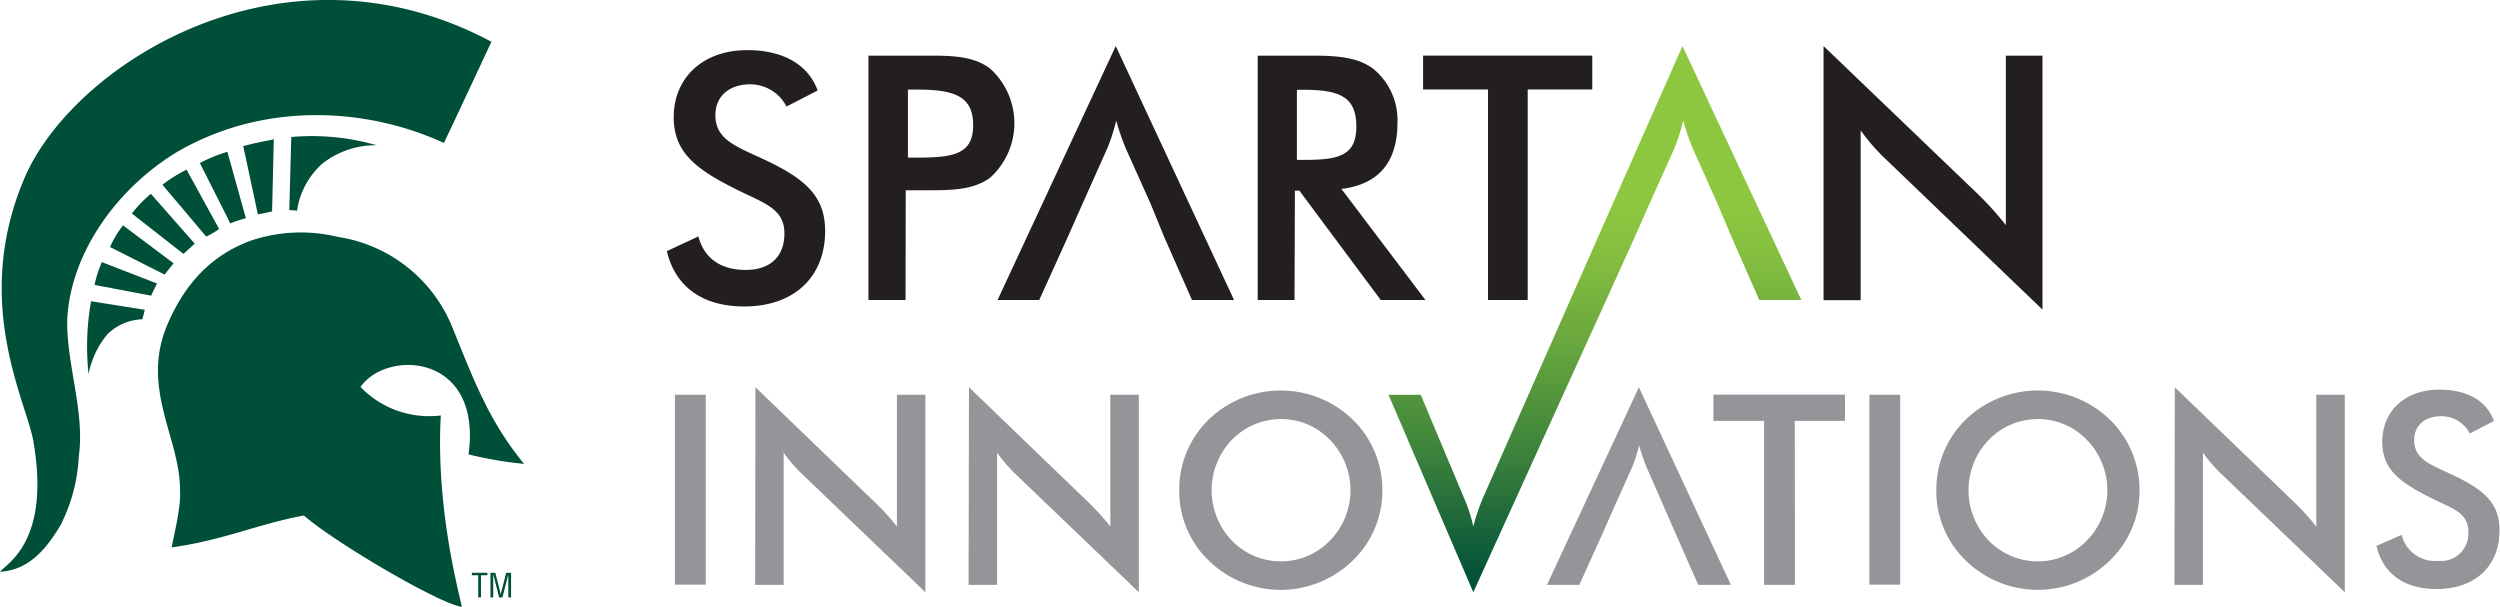 <svg id="Layer_1" data-name="Layer 1" xmlns="http://www.w3.org/2000/svg" xmlns:xlink="http://www.w3.org/1999/xlink" viewBox="0 0 263.32 63.91"><defs><style>.cls-1{fill:#004f39;}.cls-2{fill:#231f20;}.cls-3{fill:#939598;}.cls-4{fill:url(#New_Gradient_Swatch_1);}</style><linearGradient id="New_Gradient_Swatch_1" x1="433.49" y1="339.2" x2="433.49" y2="299.54" gradientUnits="userSpaceOnUse"><stop offset="0" stop-color="#004f39"/><stop offset="0.04" stop-color="#075539"/><stop offset="0.37" stop-color="#40853c"/><stop offset="0.65" stop-color="#6aa83e"/><stop offset="0.87" stop-color="#84be3f"/><stop offset="1" stop-color="#8dc63f"/></linearGradient></defs><title>SI Vector</title><path class="cls-1" d="M317.29,282.07s-3.32,7.12-5,10.66c-8.26-3.8-19.1-4.35-28.2,1-6.07,3.71-11,10.3-11.47,17.38-.17,4.72,1.88,9.89,1.21,14.61A17.84,17.84,0,0,1,271.9,333c-1.52,2.53-3.34,4.72-6.37,4.89.67-.84,5.36-3.16,3.51-13.77-.73-4.2-6.51-14.64-.92-27.72C273.22,284.48,295.3,270.33,317.29,282.07Z" transform="translate(-265.53 -277.67)"/><path class="cls-1" d="M292,303a16.53,16.53,0,0,1,9.1-.38,15.52,15.52,0,0,1,12.11,9.61c2.19,5.37,3.76,9.71,7.52,14.3a40.45,40.45,0,0,1-5.85-1c1.46-10.65-8.61-11.09-11.38-7.1a10.05,10.05,0,0,0,8.46,3c-.59,10.57,2.36,20.17,2.19,20.15-2.4-.33-13.39-6.8-16.61-9.61-4.72.85-8.41,2.59-13.88,3.35-.17,0,1-4,.83-6.06,0-5.56-4.26-10.78-1.24-17.61C285.05,307.55,287.78,304.53,292,303Z" transform="translate(-265.53 -277.67)"/><path class="cls-1" d="M296,299.8c.32,0,.81.08.82.05a8.25,8.25,0,0,1,2.64-4.93,9.09,9.09,0,0,1,5.75-1.95,24.62,24.62,0,0,0-9-.87Z" transform="translate(-265.53 -277.67)"/><path class="cls-1" d="M275.12,309.4a27.27,27.27,0,0,0-.26,7.67,9.23,9.23,0,0,1,2-4.21,5.48,5.48,0,0,1,3.65-1.56,10.63,10.63,0,0,0,.27-1Z" transform="translate(-265.53 -277.67)"/><path class="cls-1" d="M281.46,308.81c.17-.42.37-.79.61-1.28l-5.81-2.25a11.81,11.81,0,0,0-.77,2.4Z" transform="translate(-265.53 -277.67)"/><path class="cls-1" d="M282.87,306.59s.93-1.19.95-1.18l-5.33-4a10.38,10.38,0,0,0-1.37,2.28Z" transform="translate(-265.53 -277.67)"/><path class="cls-1" d="M284.85,304.41l1.19-1.08-4.62-5.25a13.29,13.29,0,0,0-2,2.08Z" transform="translate(-265.53 -277.67)"/><path class="cls-1" d="M287.25,302.59a8.9,8.9,0,0,0,1.36-.8l-3.43-6.25a15.67,15.67,0,0,0-2.54,1.59Z" transform="translate(-265.53 -277.67)"/><path class="cls-1" d="M289.79,301.2a11.26,11.26,0,0,1,1.64-.54l-1.95-7a16.25,16.25,0,0,0-2.9,1.18Z" transform="translate(-265.53 -277.67)"/><path class="cls-1" d="M292.69,300.25c.06,0,1.48-.31,1.5-.31l.18-7.61c-.06.06-1.77.32-3.22.72Z" transform="translate(-265.53 -277.67)"/><path class="cls-2" d="M339.09,302.57c.61,2.31,2.34,3.53,5,3.53s4.06-1.51,4.06-3.82c0-2.51-1.9-3.13-4.57-4.42-4.57-2.23-7.09-4-7.09-7.85,0-4.14,3.06-7.06,7.74-7.06,3.82,0,6.44,1.55,7.42,4.25l-3.28,1.69a4.3,4.3,0,0,0-3.81-2.34c-2.27,0-3.68,1.3-3.68,3.24,0,2.49,2,3.24,4.9,4.57,4.53,2.09,6.66,3.93,6.66,7.64,0,4.78-3.2,7.95-8.53,7.95-4.39,0-7.27-2.09-8.14-5.83Z" transform="translate(-265.53 -277.67)"/><path class="cls-2" d="M360.91,309.27H357V283.53h6.34c2.62,0,4.71.07,6.44,1.33a7.74,7.74,0,0,1,0,11.56c-1.73,1.22-3.82,1.29-6.44,1.29h-2.41Zm1.33-15c3.85,0,5.79-.43,5.79-3.42s-1.91-3.74-5.79-3.74h-1.08v7.16Z" transform="translate(-265.53 -277.67)"/><path class="cls-2" d="M386.73,299.15l-2.63-5.86a24.56,24.56,0,0,1-1-2.92,19.43,19.43,0,0,1-.94,2.92l-2.62,5.86-1.55,3.5-3,6.62h-4.39l12.45-26.75,12.46,26.75h-4.43l-2.92-6.62Z" transform="translate(-265.53 -277.67)"/><path class="cls-2" d="M401.88,309.27H398V283.53h5.83c2.77,0,4.83.22,6.41,1.44a7,7,0,0,1,2.48,5.65c0,4.14-2,6.48-5.9,6.95l8.85,11.7h-4.71l-8.57-11.52h-.47Zm1-14.76c3.67,0,5.51-.43,5.51-3.53s-1.76-3.85-5.51-3.85h-.75v7.38Z" transform="translate(-265.53 -277.67)"/><path class="cls-2" d="M426.44,309.27h-4.18V287.09h-6.84v-3.56h17.82v3.56h-6.8Z" transform="translate(-265.53 -277.67)"/><path class="cls-2" d="M457.6,282.52,474,298.25a32.54,32.54,0,0,1,2.8,3.13V283.53h3.86v26.75l-16.67-16a20.23,20.23,0,0,1-2.48-2.88v17.89H457.6Z" transform="translate(-265.53 -277.67)"/><path class="cls-3" d="M336.62,319.25h3.25v20h-3.25Z" transform="translate(-265.53 -277.67)"/><path class="cls-3" d="M345.1,318.46l12.71,12.24a23.55,23.55,0,0,1,2.19,2.43V319.25h3v20.8l-13-12.46a16.13,16.13,0,0,1-1.93-2.24v13.92h-3Z" transform="translate(-265.53 -277.67)"/><path class="cls-3" d="M367.59,318.46,380.3,330.7a24.65,24.65,0,0,1,2.18,2.43V319.25h3v20.8l-13-12.46a16.83,16.83,0,0,1-1.93-2.24v13.92h-3Z" transform="translate(-265.53 -277.67)"/><path class="cls-3" d="M408,336.72a10.86,10.86,0,0,1-15.15,0,10.14,10.14,0,0,1-3.11-7.42,10.26,10.26,0,0,1,3.11-7.45,10.93,10.93,0,0,1,15.15,0,10.33,10.33,0,0,1,3.13,7.45A10.16,10.16,0,0,1,408,336.72ZM405.61,324a7.09,7.09,0,0,0-5.15-2.19,7.21,7.21,0,0,0-5.18,2.19,7.67,7.67,0,0,0,0,10.61,7.19,7.19,0,0,0,10.33,0,7.59,7.59,0,0,0,0-10.61Z" transform="translate(-265.53 -277.67)"/><path class="cls-3" d="M440.94,331.4l-2-4.57a17.57,17.57,0,0,1-.76-2.26,15.69,15.69,0,0,1-.72,2.26l-2.05,4.57-1.2,2.72-2.33,5.15h-3.41l9.68-20.81,9.69,20.81h-3.44l-2.27-5.15Z" transform="translate(-265.53 -277.67)"/><path class="cls-3" d="M454.59,339.27h-3.25V322H446v-2.77h13.86V322h-5.29Z" transform="translate(-265.53 -277.67)"/><path class="cls-3" d="M462.43,319.25h3.24v20h-3.24Z" transform="translate(-265.53 -277.67)"/><path class="cls-3" d="M487.74,336.72a10.86,10.86,0,0,1-15.15,0,10.14,10.14,0,0,1-3.11-7.42,10.26,10.26,0,0,1,3.11-7.45,10.93,10.93,0,0,1,15.15,0,10.34,10.34,0,0,1,3.14,7.45A10.17,10.17,0,0,1,487.74,336.72ZM485.33,324a7.09,7.09,0,0,0-5.15-2.19A7.21,7.21,0,0,0,475,324a7.67,7.67,0,0,0,0,10.61,7.19,7.19,0,0,0,10.33,0,7.59,7.59,0,0,0,0-10.61Z" transform="translate(-265.53 -277.67)"/><path class="cls-3" d="M494.6,318.46l12.71,12.24a26.11,26.11,0,0,1,2.19,2.43V319.25h3v20.8l-13-12.46a16.21,16.21,0,0,1-1.94-2.24v13.92h-3Z" transform="translate(-265.53 -277.67)"/><path class="cls-3" d="M518.49,334a3.6,3.6,0,0,0,3.86,2.74,2.87,2.87,0,0,0,3.17-3c0-2-1.49-2.43-3.56-3.44-3.55-1.74-5.51-3.08-5.51-6.1,0-3.22,2.38-5.49,6-5.49,3,0,5,1.2,5.76,3.3l-2.54,1.32a3.36,3.36,0,0,0-3-1.82c-1.77,0-2.86,1-2.86,2.52,0,1.93,1.57,2.52,3.81,3.55,3.53,1.63,5.18,3.06,5.18,5.94,0,3.72-2.49,6.19-6.64,6.19-3.41,0-5.65-1.63-6.32-4.54Z" transform="translate(-265.53 -277.67)"/><path class="cls-4" d="M442.74,282.52l-11.82,26.75h0l-9.11,20.65a21.46,21.46,0,0,0-1.1,3.21,16.73,16.73,0,0,0-1.06-3.21l-4.48-10.67h-3.39l8.93,20.8,14-30.78,3-6.62,1.55-3.5,2.63-5.86a20.87,20.87,0,0,0,.93-2.92,24.25,24.25,0,0,0,1,2.92l2.62,5.86,1.48,3.5,2.91,6.62h4.43Z" transform="translate(-265.53 -277.67)"/><path class="cls-1" d="M315.23,338h1.64v.26h-.68v2.34h-.29v-2.34h-.67Z" transform="translate(-265.53 -277.67)"/><path class="cls-1" d="M318.85,338h.51v2.6h-.29v-2.14c0-.11,0-.22,0-.33h0c0,.15-.05.25-.08.35l-.54,2.12h-.35l-.54-2.15a3,3,0,0,1-.08-.32h0c0,.11,0,.22,0,.33v2.14h-.29V338h.51l.51,2a1.89,1.89,0,0,1,.06.39h0a2.63,2.63,0,0,1,.06-.39Z" transform="translate(-265.53 -277.67)"/></svg>